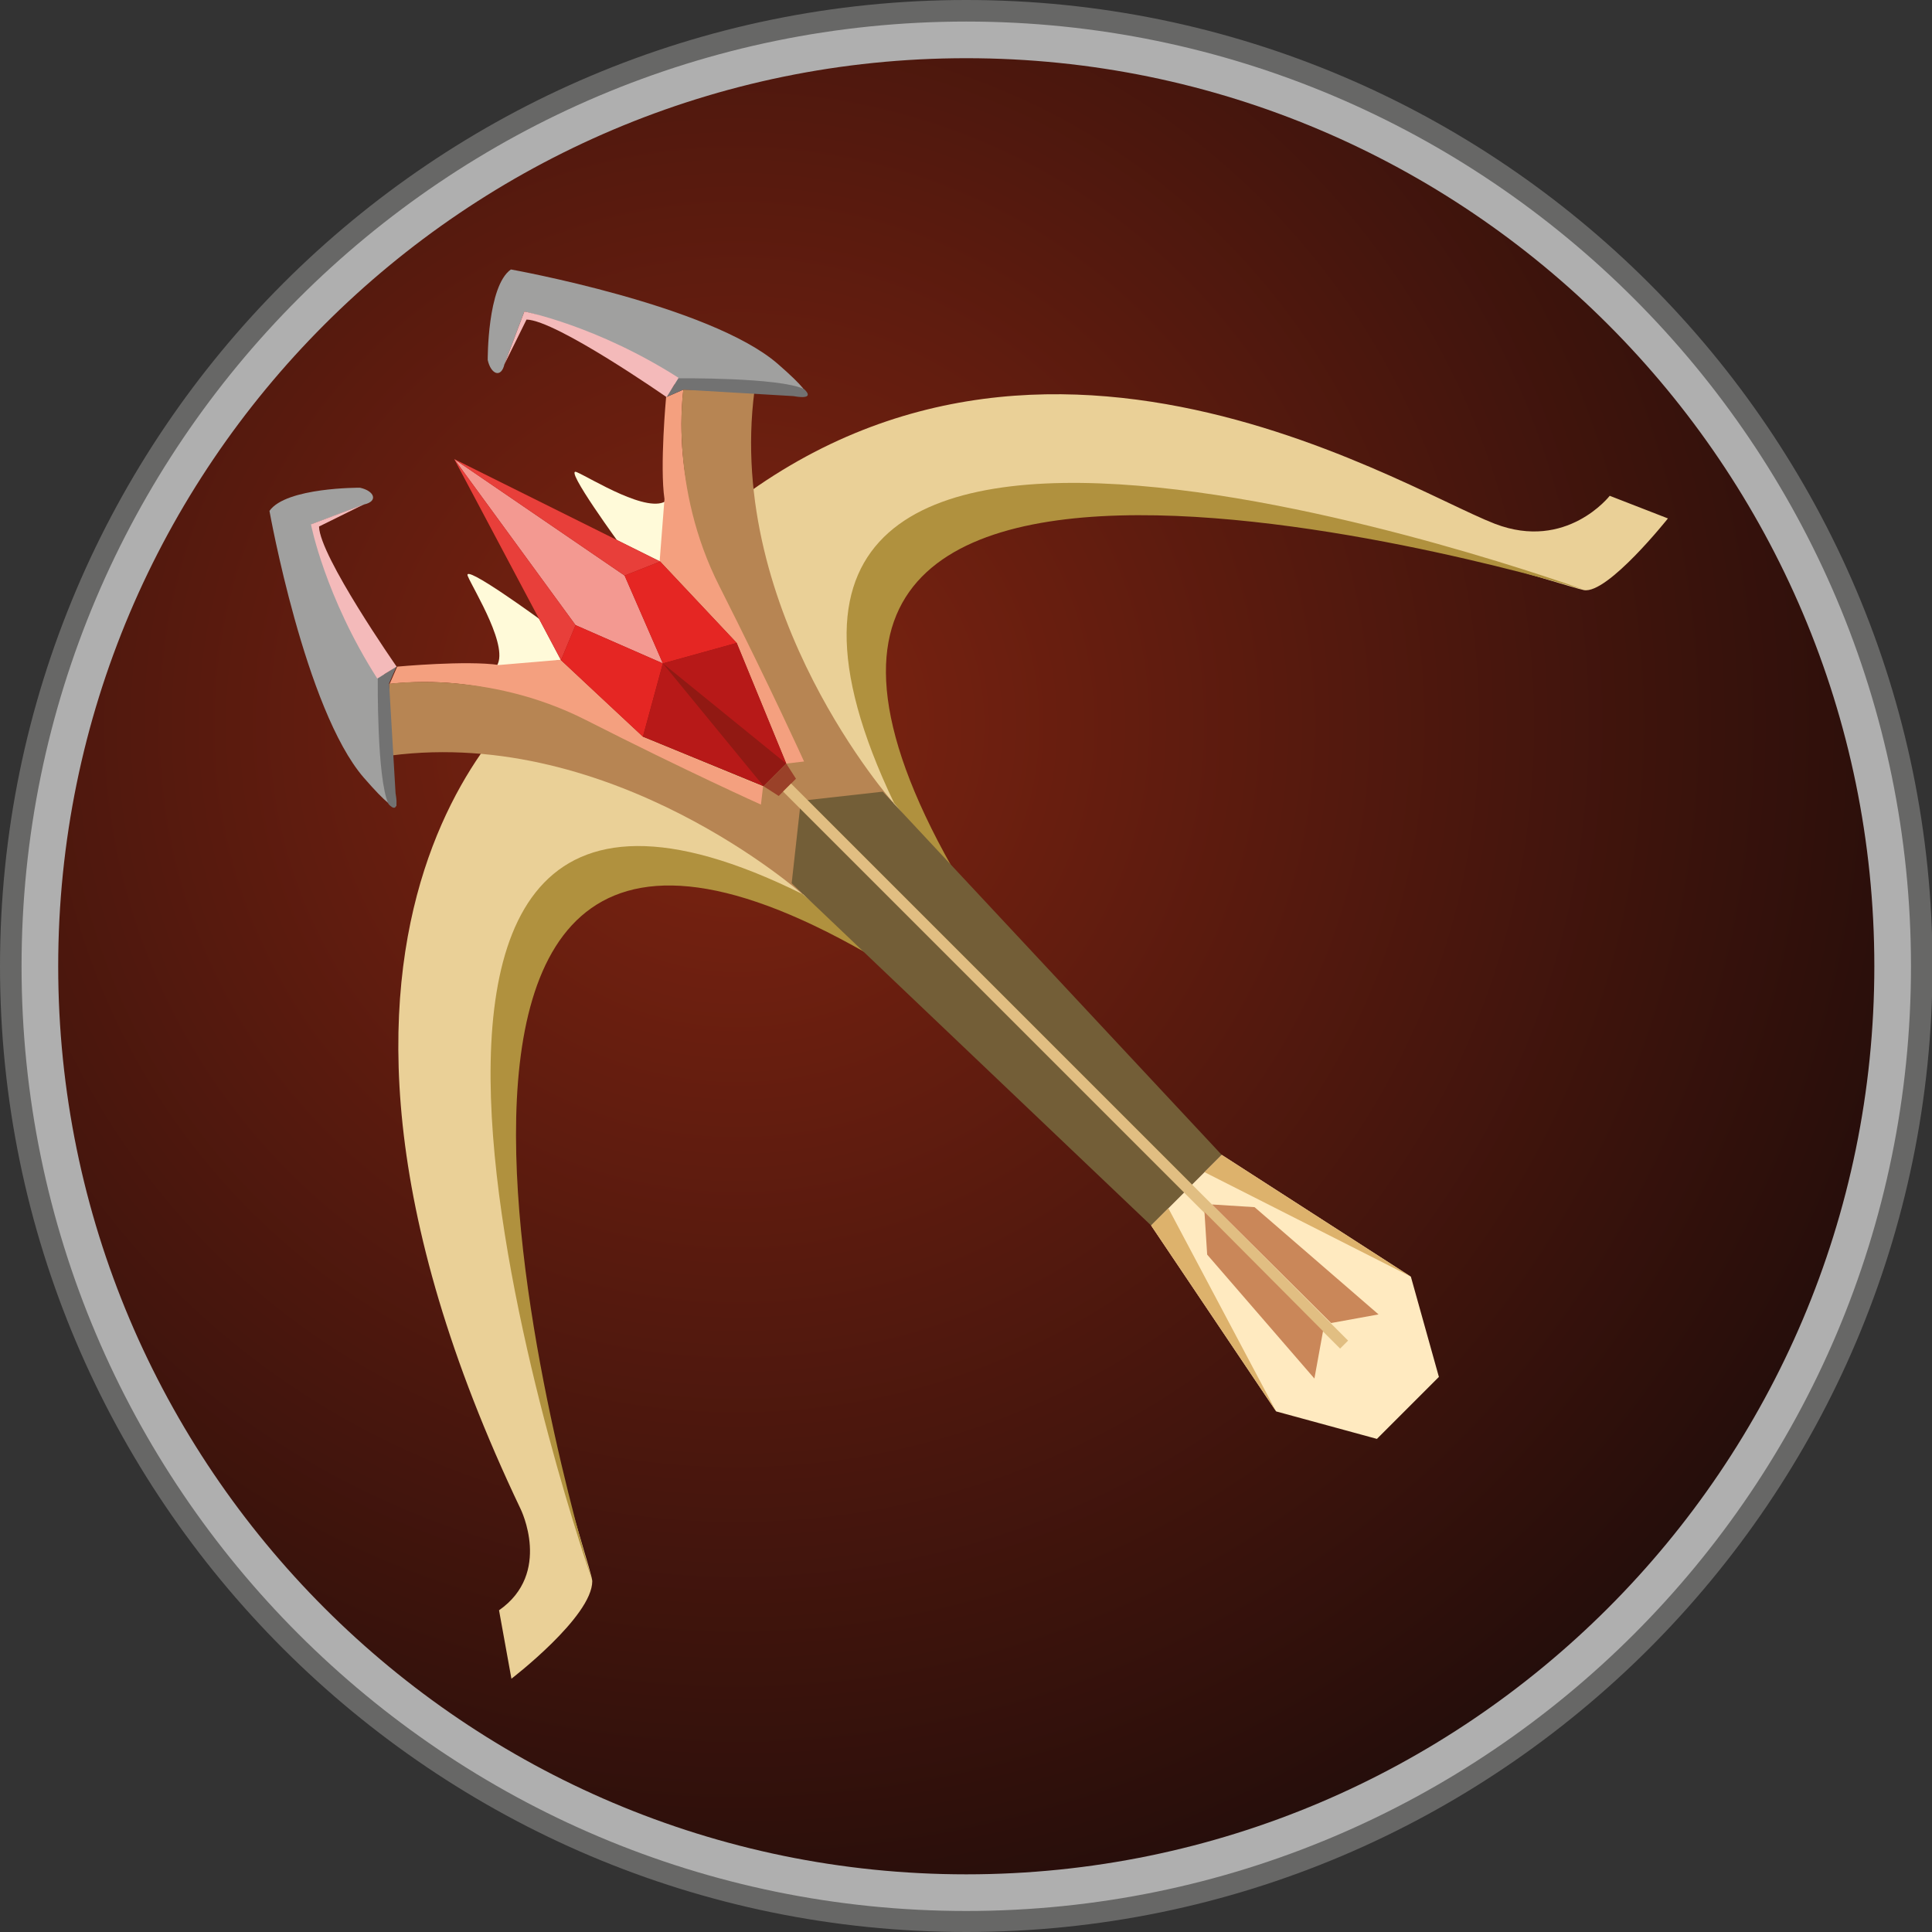 <?xml version="1.0" encoding="utf-8"?>
<!-- Generator: Adobe Illustrator 21.0.0, SVG Export Plug-In . SVG Version: 6.00 Build 0)  -->
<svg version="1.1" xmlns="http://www.w3.org/2000/svg" xmlns:xlink="http://www.w3.org/1999/xlink" x="0px" y="0px"
	 viewBox="0 0 358.5 358.5" style="enable-background:new 0 0 358.5 358.5;" xml:space="preserve">
<rect x="0" y="0" width="358.5" height="358.5" fill="#333333" stroke="none"/>
<style type="text/css">
	.st0{clip-path:url(#SVGID_2_);fill:url(#SVGID_3_);}
	.st1{fill:#AFAFAF;}
	.st2{fill:#676766;}
	.st3{fill:#EAD097;}
	.st4{fill:#B0913E;}
	.st5{fill:#FFFAD9;}
	.st6{fill:#A0A09F;}
	.st7{fill:#F4A07F;}
	.st8{fill:#B78553;}
	.st9{fill:#727272;}
	.st10{fill:#F4BABA;}
	.st11{fill:#911913;}
	.st12{fill:#F39991;}
	.st13{fill:#E83F3A;}
	.st14{fill:#E52623;}
	.st15{fill:#B71918;}
	.st16{fill:#735E37;}
	.st17{fill:#9A4129;}
	.st18{fill:#FFEAC0;}
	.st19{fill:#DDB26C;}
	.st20{fill:#E1BE82;}
	.st21{fill:#CA8759;}
</style>
<g id="Calque_6">
	<g>
		<defs>
			<circle id="SVGID_1_" cx="179.3" cy="179.3" r="172.5"/>
		</defs>
		<clipPath id="SVGID_2_">
			<use xlink:href="#SVGID_1_"  style="overflow:visible;"/>
		</clipPath>
		<radialGradient id="SVGID_3_" cx="136.738" cy="134.483" r="285.695" gradientUnits="userSpaceOnUse">
			<stop  offset="0" style="stop-color:#802411"/>
			<stop  offset="1" style="stop-color:#0F0809"/>
		</radialGradient>
		<circle class="st0" cx="136.7" cy="134.5" r="285.7"/>
	</g>
	<path class="st1" d="M179.3,355.8c-97.3,0-176.5-79.2-176.5-176.5C2.8,81.9,81.9,2.8,179.3,2.8s176.5,79.2,176.5,176.5
		C355.8,276.6,276.6,355.8,179.3,355.8z M179.3,10.8c-92.9,0-168.5,75.6-168.5,168.5c0,92.9,75.6,168.5,168.5,168.5
		s168.5-75.6,168.5-168.5C347.8,86.4,272.2,10.8,179.3,10.8z"/>
	<path class="st2" d="M179.3,358.5C80.4,358.5,0,278.1,0,179.3C0,80.4,80.4,0,179.3,0c98.8,0,179.3,80.4,179.3,179.3
		C358.5,278.1,278.1,358.5,179.3,358.5z M179.3,4C82.6,4,4,82.6,4,179.3s78.6,175.3,175.3,175.3s175.3-78.6,175.3-175.3
		S275.9,4,179.3,4z"/>
</g>
<g id="Logo">
	<path class="st3" d="M109.9,293.4c0-4.5-60.5-172.7,39-126.7l17.1,13.3l13.8-13.8l-13.3-17.3c-47.1-98.4,122-40.3,127.4-39.4
		c4.4,0.8,15.6-13.3,15.6-13.3l-10.8-4.2c0,0-8,10.3-21.3,5.2c-18.4-7.1-93-54.7-154.2,7.7L101,127c0,0-57.9,40.8-4.4,153
		c0,0,5.9,11.9-4,18.8l2.3,12.7C94.9,311.5,109.9,300,109.9,293.4z"/>
	<path class="st4" d="M165.9,179.9l-17-14c-101.1-50.1-39,127.4-39,127.4S53.5,110.9,165.9,179.9z"/>
	<path class="st4" d="M179.7,166.1L165.9,149c-49.8-104.2,127.9-39.6,127.9-39.6S111.4,53.7,179.7,166.1z"/>
	<path class="st5" d="M92,123.8c2.8-3.3-4.1-14.3-5.2-16.9c-1.1-2.6,13.9,8.4,13.9,8.4l3.6,7.1C104.2,122.4,91,124.9,92,123.8z"/>
	<path class="st6" d="M71.3,124.9c0,0-10.3-14.5-13.5-27.6l9.8-3.7c2.6-0.6,1.9-2.5-0.8-3.1c0,0-13.7-0.1-16.8,4.3
		c0,0,6.6,36.9,17.5,49.5c8.6,9.9,5.5,3.1,5.5,3.1L71.3,124.9z"/>
	<path class="st7" d="M73.7,123.7c0,0,12.9-1.2,18.9-0.3l11.7-1l15.1,14.4l22.3,9.2l1.5,5.5l-41.1-20c0,0-12.1-6.5-29.8-4.6
		L73.7,123.7z"/>
	<path class="st8" d="M72.2,126.9c0,0,18-2.7,36.5,6.7c18.7,9.5,32.5,15.7,32.5,15.7l0.4-3.4l2.1-2.1l13.8,13.8L149,166
		c0,0-35.1-31.2-76.5-25.8L72.2,126.9z"/>
	<path class="st9" d="M70.1,125.9c0,0-0.2,18.7,2,23.3c0,0,2.1,2.5,1.3-2l-1.2-20.4l1.4-3.2L70.1,125.9z"/>
	<path class="st10" d="M67.5,93.6l-9.8,3.7c0,0,2.6,13.4,12.3,28.6l3.6-2.2c0,0-14.3-20.5-14.4-26L67.5,93.6z"/>
	<path class="st6" d="M124.9,71.3c0,0-14.5-10.3-27.6-13.5l-3.7,9.8c-0.6,2.6-2.5,1.9-3.1-0.8c0,0-0.1-13.7,4.3-16.8
		c0,0,36.9,6.6,49.5,17.5c9.9,8.6,3.1,5.5,3.1,5.5L124.9,71.3z"/>
	<path class="st5" d="M123.8,92.8c-3.3,2.8-14.2-4.1-16.8-5.2c-2.6-1.1,8.4,13.9,8.4,13.9l7.3,3.4
		C122.7,104.9,124.9,91.8,123.8,92.8z"/>
	<path class="st7" d="M123.6,73.7c0,0-1.2,12.9-0.3,18.9l-0.9,11.6l14.2,15.2l9.2,22.3l5.5,1.5l-20-41.2c0,0-6.4-12.1-4.5-29.7
		L123.6,73.7z"/>
	<path class="st8" d="M126.8,72.3c0,0-2.7,18,6.7,36.5c9.5,18.8,15.7,32.5,15.7,32.5l-3.4,0.4l-2.1,2.1l13.8,13.8l8.3-8.6
		c0,0-31.2-35.1-25.8-76.5L126.8,72.3z"/>
	<path class="st9" d="M125.9,70.2c0,0,18.7-0.2,23.3,2c0,0,2.5,2.1-2,1.3l-20.4-1.2l-3.2,1.4L125.9,70.2z"/>
	<path class="st10" d="M93.6,67.6l3.7-9.8c0,0,13.4,2.6,28.6,12.3l-2.2,3.6c0,0-20.5-14.3-26-14.4L93.6,67.6z"/>
	<polygon class="st11" points="141.7,145.9 145.9,141.7 136.7,119.3 122.5,104.2 84.3,85.2 104.1,122.5 119.3,136.7 	"/>
	<polygon class="st12" points="84.3,85.2 115.9,106.8 123,123.1 106.8,116 	"/>
	<polygon class="st13" points="84.3,85.2 104.1,122.5 106.8,116 	"/>
	<polygon class="st13" points="84.3,85.2 115.9,106.8 122.5,104.2 	"/>
	<polygon class="st14" points="123,123.1 115.9,106.8 122.5,104.2 136.7,119.3 	"/>
	<polygon class="st15" points="123,123.1 136.7,119.3 145.9,141.7 	"/>
	<polygon class="st14" points="123,123.1 106.8,116 104.1,122.5 119.3,136.7 	"/>
	<polygon class="st15" points="123,123.1 119.3,136.7 141.7,145.9 	"/>
	<polygon class="st16" points="146.9,163.9 148.6,148.6 163.8,146.9 226.7,214.3 213.6,227.4 	"/>
	<polygon class="st17" points="141.7,145.9 145.9,141.7 147.7,144.5 144.5,147.7 	"/>
	<polygon class="st18" points="213.6,227.4 236.8,261.9 255.5,267 267,255.5 261.8,236.9 226.7,214.3 	"/>
	<polygon class="st19" points="213.6,227.4 216.8,224.2 236.8,261.9 	"/>
	<polygon class="st19" points="226.7,214.3 223.5,217.5 261.8,236.9 	"/>
	
		<rect x="196.7" y="124.7" transform="matrix(0.707 -0.707 0.707 0.707 -81.925 197.785)" class="st20" width="2.1" height="146.2"/>
	<polygon class="st21" points="223.5,224.9 224,232.8 243.9,255.8 245.5,247 	"/>
	<polygon class="st21" points="224.9,223.5 232.8,224 255.8,243.9 247,245.5 	"/>
</g>
</svg>

